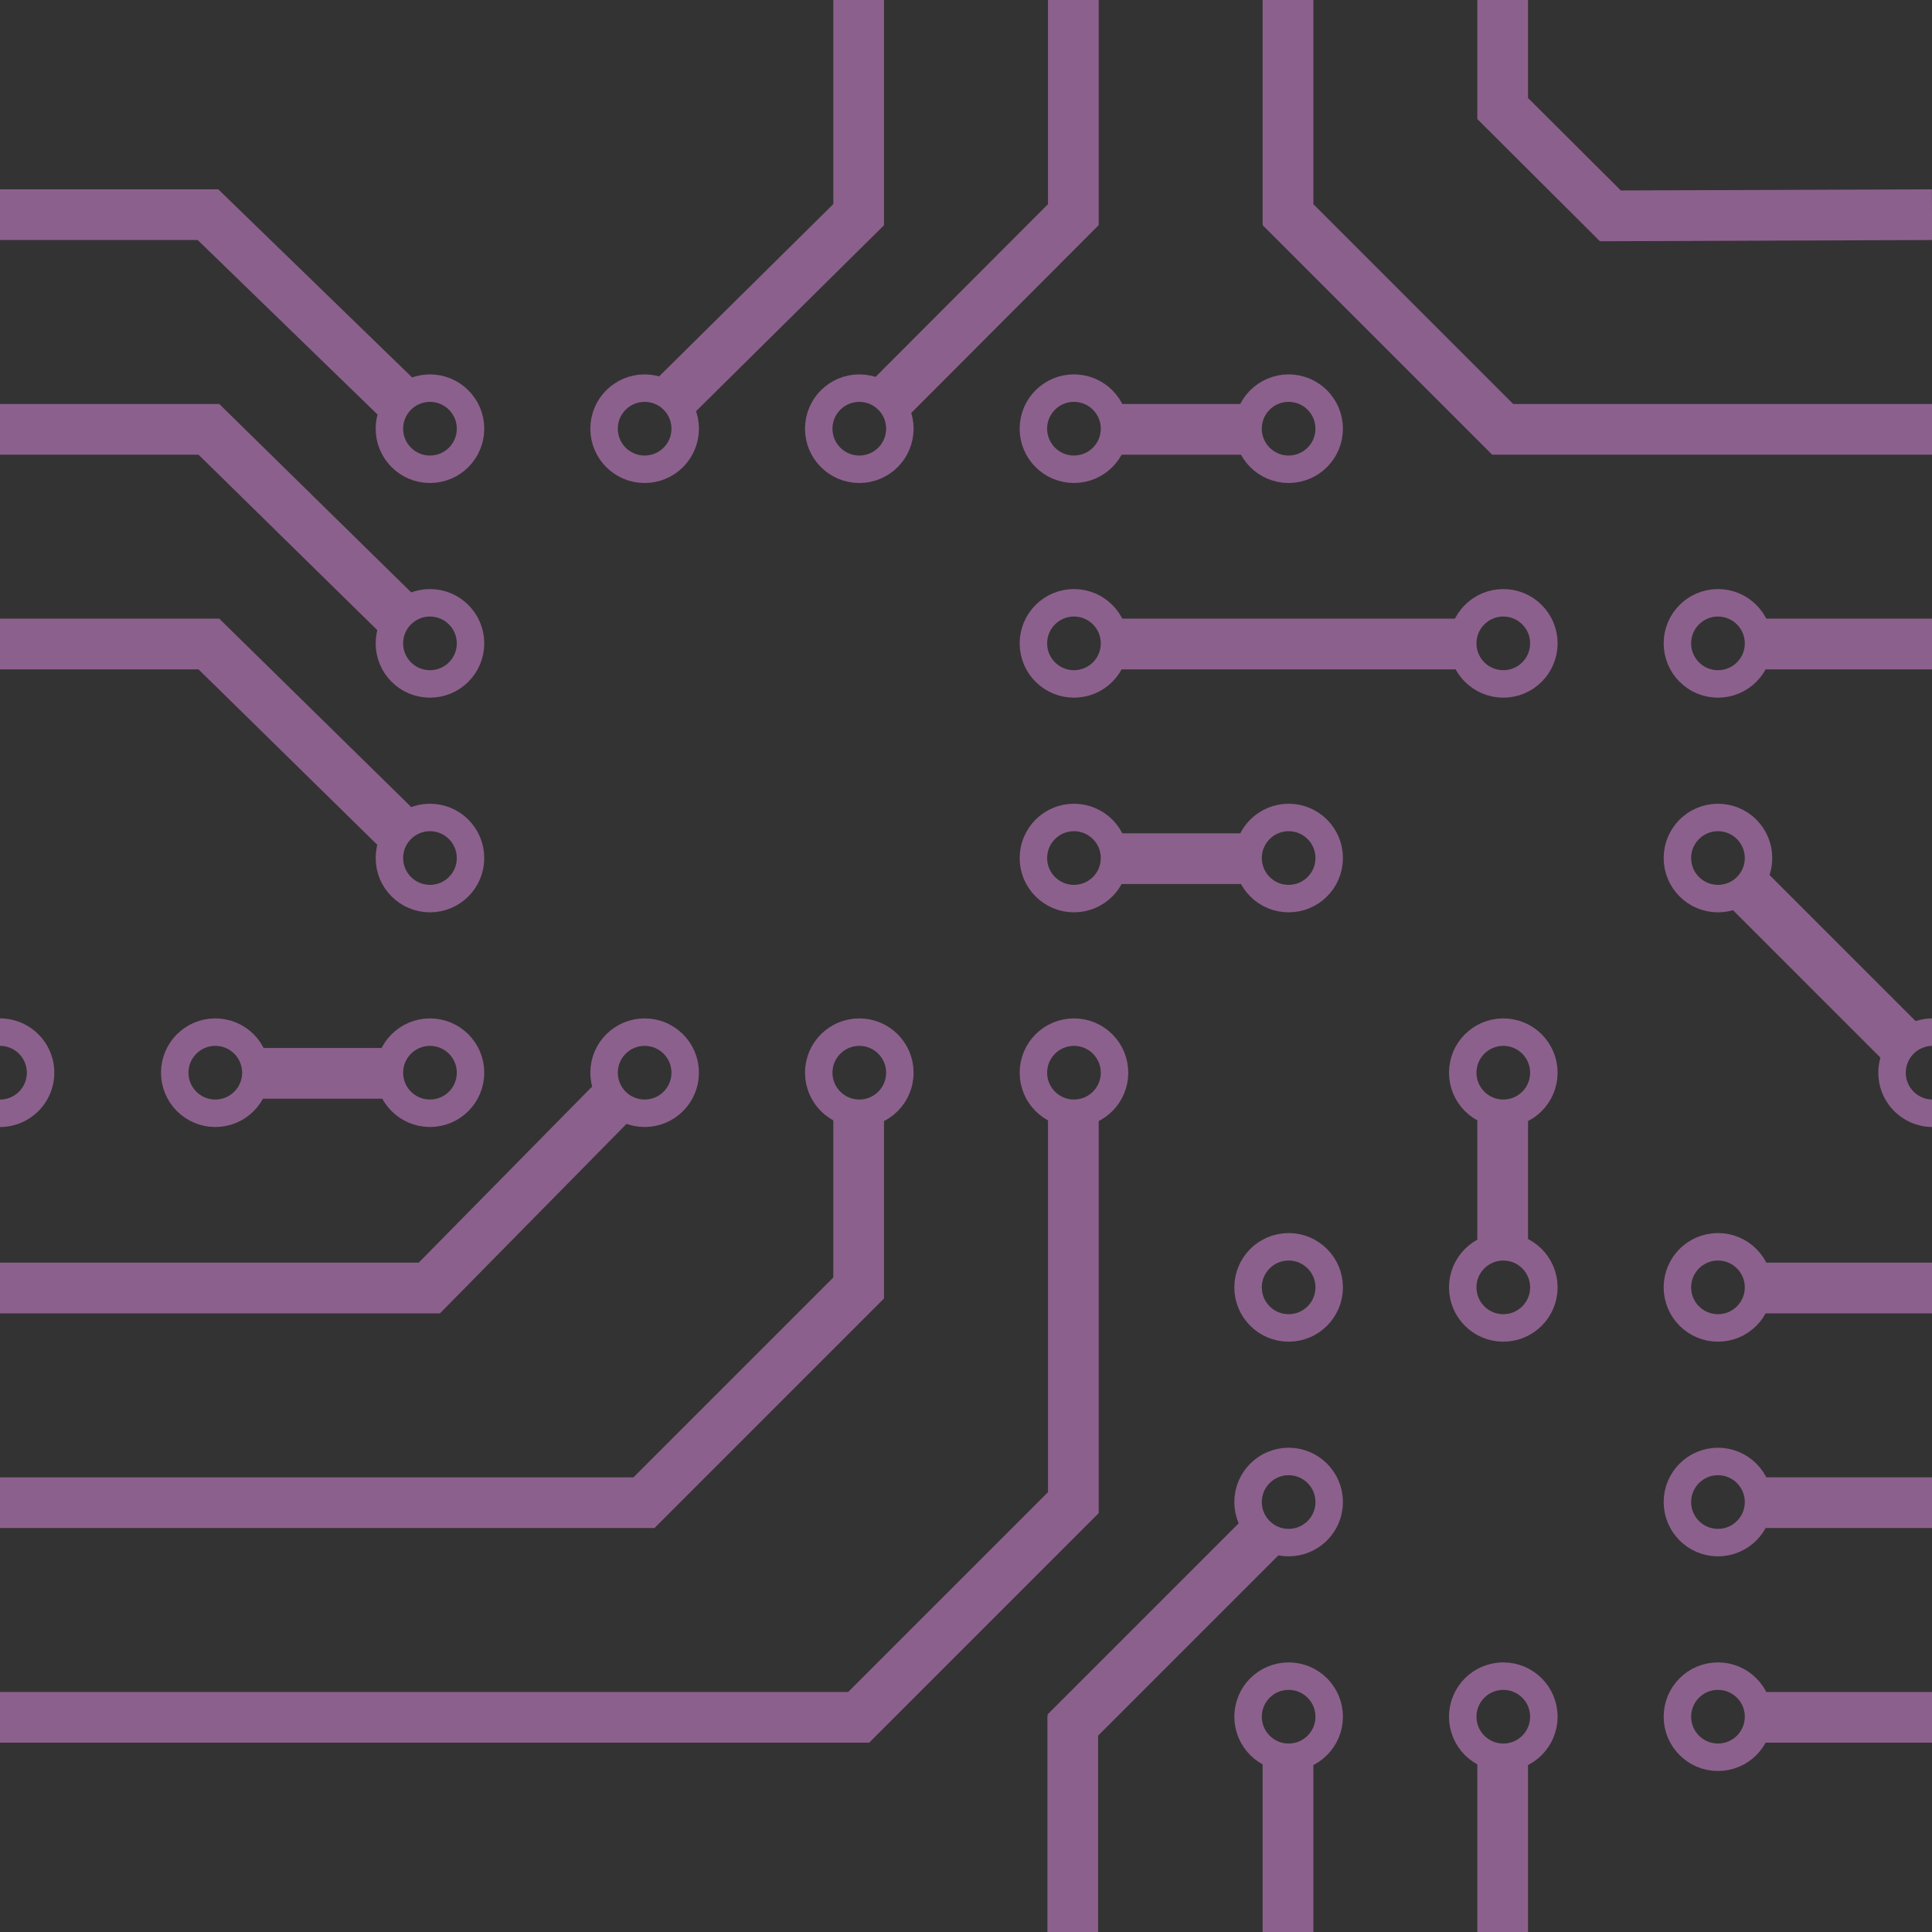 <?xml version="1.0" encoding="UTF-8" standalone="no"?>
<!-- Created with Inkscape (http://www.inkscape.org/) -->

<svg
   xmlns:osb="http://www.openswatchbook.org/uri/2009/osb"
   xmlns:dc="http://purl.org/dc/elements/1.1/"
   xmlns:cc="http://creativecommons.org/ns#"
   xmlns:rdf="http://www.w3.org/1999/02/22-rdf-syntax-ns#"
   xmlns:svg="http://www.w3.org/2000/svg"
   xmlns="http://www.w3.org/2000/svg"
   xmlns:xlink="http://www.w3.org/1999/xlink"
   xmlns:sodipodi="http://sodipodi.sourceforge.net/DTD/sodipodi-0.dtd"
   xmlns:inkscape="http://www.inkscape.org/namespaces/inkscape"
   width="180"
   height="180"
   viewBox="0 0 952.5 952.5"
   version="1.1"
   id="svg10226"
   inkscape:version="0.92.2 (5c3e80d, 2017-08-06)"
   sodipodi:docname="pcb_tile.svg">
  <rect x="0" y="0" width="952.5" height="952.5" fill="#333333" stroke="none"/>
  <defs
     id="defs10220">
    <linearGradient
       id="linearGradient24435"
       osb:paint="solid">
      <stop
         style="stop-color:#8c608c;stop-opacity:1;"
         offset="0"
         id="stop24433" />
    </linearGradient>
    <linearGradient
       id="linearGradient11687"
       osb:paint="solid">
      <stop
         style="stop-color:#000000;stop-opacity:1;"
         offset="0"
         id="stop11685" />
    </linearGradient>
    <linearGradient
       id="linearGradient10580"
       osb:paint="solid">
      <stop
         style="stop-color:#da51da;stop-opacity:1;"
         offset="0"
         id="stop10578" />
    </linearGradient>
    <linearGradient
       id="linearGradient10574"
       osb:paint="solid">
      <stop
         style="stop-color:#000000;stop-opacity:1;"
         offset="0"
         id="stop10572" />
    </linearGradient>
    <linearGradient
       id="linearGradient10566"
       osb:paint="solid">
      <stop
         style="stop-color:#ffffff;stop-opacity:1;"
         offset="0"
         id="stop10564" />
    </linearGradient>
    <linearGradient
       id="linearGradient10560"
       osb:paint="solid">
      <stop
         style="stop-color:#8c608c;stop-opacity:1;"
         offset="0"
         id="stop10558" />
    </linearGradient>
    <linearGradient
       id="linearGradient10284"
       osb:paint="solid">
      <stop
         style="stop-color:#ffffff;stop-opacity:1;"
         offset="0"
         id="stop10282" />
    </linearGradient>
    <linearGradient
       inkscape:collect="always"
       xlink:href="#linearGradient10560"
       id="linearGradient10286"
       x1="60.854"
       y1="786.162"
       x2="150.854"
       y2="790.879"
       gradientUnits="userSpaceOnUse" />
    <linearGradient
       inkscape:collect="always"
       xlink:href="#linearGradient10560"
       id="linearGradient10562"
       x1="70.854"
       y1="781.679"
       x2="140.854"
       y2="785.348"
       gradientUnits="userSpaceOnUse" />
    <linearGradient
       inkscape:collect="always"
       xlink:href="#linearGradient10566"
       id="linearGradient10592"
       gradientUnits="userSpaceOnUse"
       gradientTransform="translate(645.623,-1810.417)"
       x1="-4.2325074e-016"
       y1="1187.087"
       x2="53.547"
       y2="1189.893" />
    <linearGradient
       inkscape:collect="always"
       xlink:href="#linearGradient10560"
       id="linearGradient10594"
       gradientUnits="userSpaceOnUse"
       gradientTransform="translate(645.623,-1810.417)"
       x1="0.004"
       y1="1187.085"
       x2="53.544"
       y2="1189.891" />
    <clipPath
       clipPathUnits="userSpaceOnUse"
       id="clipPath12421">
      <path
         inkscape:connector-curvature="0"
         id="path12423"
         d="M 0,249.375 H 952.5 V 1201.875 H 0 Z"
         style="fill:#ffffff;stroke:#000000;stroke-width:0;stroke-linecap:butt;stroke-linejoin:miter;stroke-miterlimit:4;stroke-dasharray:none;stroke-opacity:1" />
    </clipPath>
    <linearGradient
       inkscape:collect="always"
       xlink:href="#linearGradient10566"
       id="linearGradient24204"
       gradientUnits="userSpaceOnUse"
       gradientTransform="translate(433.956,-1387.084)"
       x1="-4.2325074e-016"
       y1="1187.087"
       x2="53.547"
       y2="1189.893" />
    <linearGradient
       inkscape:collect="always"
       xlink:href="#linearGradient10560"
       id="linearGradient24206"
       gradientUnits="userSpaceOnUse"
       gradientTransform="translate(433.956,-1387.084)"
       x1="0.004"
       y1="1187.085"
       x2="53.544"
       y2="1189.891" />
    <linearGradient
       inkscape:collect="always"
       xlink:href="#linearGradient10566"
       id="linearGradient24208"
       gradientUnits="userSpaceOnUse"
       gradientTransform="translate(-767.919,-1741.669)"
       x1="-4.2325074e-016"
       y1="1187.087"
       x2="53.547"
       y2="1189.893" />
    <linearGradient
       inkscape:collect="always"
       xlink:href="#linearGradient10560"
       id="linearGradient24210"
       gradientUnits="userSpaceOnUse"
       gradientTransform="translate(-767.919,-1741.669)"
       x1="0.004"
       y1="1187.085"
       x2="53.544"
       y2="1189.891" />
    <clipPath
       clipPathUnits="userSpaceOnUse"
       id="clipPath25293">
      <use
         x="0"
         y="0"
         xlink:href="#g25289"
         id="use25295"
         width="100%"
         height="100%" />
    </clipPath>
    <clipPath
       clipPathUnits="userSpaceOnUse"
       id="clipPath6440">
      <rect
         style="opacity:1;vector-effect:none;fill:#f8f6f6;fill-opacity:1;stroke:none;stroke-width:0;stroke-linecap:butt;stroke-linejoin:miter;stroke-miterlimit:4;stroke-dasharray:none;stroke-dashoffset:0;stroke-opacity:1;paint-order:markers fill stroke"
         id="rect6442"
         width="952.5"
         height="952.5"
         x="0"
         y="249.375"
         rx="5.953"
         ry="1.243" />
    </clipPath>
    <linearGradient
       inkscape:collect="always"
       xlink:href="#linearGradient10560"
       id="linearGradient10935"
       gradientUnits="userSpaceOnUse"
       gradientTransform="translate(-805.004,-1175.105)"
       x1="0.004"
       y1="1187.085"
       x2="53.544"
       y2="1189.891" />
    <linearGradient
       inkscape:collect="always"
       xlink:href="#linearGradient10560"
       id="linearGradient10937"
       gradientUnits="userSpaceOnUse"
       gradientTransform="translate(433.956,-1492.917)"
       x1="0.004"
       y1="1187.085"
       x2="53.544"
       y2="1189.891" />
    <linearGradient
       inkscape:collect="always"
       xlink:href="#linearGradient10560"
       id="linearGradient10939"
       gradientUnits="userSpaceOnUse"
       gradientTransform="translate(433.956,-1598.751)"
       x1="0.004"
       y1="1187.085"
       x2="53.544"
       y2="1189.891" />
    <linearGradient
       inkscape:collect="always"
       xlink:href="#linearGradient10560"
       id="linearGradient10941"
       gradientUnits="userSpaceOnUse"
       gradientTransform="translate(751.456,-2127.913)"
       x1="0.004"
       y1="1187.085"
       x2="53.544"
       y2="1189.891" />
    <linearGradient
       inkscape:collect="always"
       xlink:href="#linearGradient10560"
       id="linearGradient10943"
       gradientUnits="userSpaceOnUse"
       gradientTransform="translate(645.623,-1810.417)"
       x1="0.004"
       y1="1187.085"
       x2="53.544"
       y2="1189.891" />
    <linearGradient
       inkscape:collect="always"
       xlink:href="#linearGradient10560"
       id="linearGradient10945"
       gradientUnits="userSpaceOnUse"
       gradientTransform="translate(751.456,-1704.584)"
       x1="0.004"
       y1="1187.085"
       x2="53.544"
       y2="1189.891" />
    <linearGradient
       inkscape:collect="always"
       xlink:href="#linearGradient10560"
       id="linearGradient10947"
       gradientUnits="userSpaceOnUse"
       gradientTransform="translate(751.456,-1598.751)"
       x1="0.004"
       y1="1187.085"
       x2="53.544"
       y2="1189.891" />
    <linearGradient
       inkscape:collect="always"
       xlink:href="#linearGradient10560"
       id="linearGradient10949"
       gradientUnits="userSpaceOnUse"
       gradientTransform="translate(751.456,-1492.917)"
       x1="0.004"
       y1="1187.085"
       x2="53.544"
       y2="1189.891" />
    <linearGradient
       inkscape:collect="always"
       xlink:href="#linearGradient10560"
       id="linearGradient10951"
       gradientUnits="userSpaceOnUse"
       gradientTransform="translate(-556.252,-1847.502)"
       x1="0.004"
       y1="1187.085"
       x2="53.544"
       y2="1189.891" />
    <linearGradient
       inkscape:collect="always"
       xlink:href="#linearGradient10560"
       id="linearGradient10953"
       gradientUnits="userSpaceOnUse"
       gradientTransform="translate(-556.252,-1741.669)"
       x1="0.004"
       y1="1187.085"
       x2="53.544"
       y2="1189.891" />
    <linearGradient
       inkscape:collect="always"
       xlink:href="#linearGradient10560"
       id="linearGradient10955"
       gradientUnits="userSpaceOnUse"
       gradientTransform="translate(-238.752,-1953.336)"
       x1="0.004"
       y1="1187.085"
       x2="53.544"
       y2="1189.891" />
    <linearGradient
       inkscape:collect="always"
       xlink:href="#linearGradient10560"
       id="linearGradient10957"
       gradientUnits="userSpaceOnUse"
       gradientTransform="translate(-238.752,-1847.502)"
       x1="0.004"
       y1="1187.085"
       x2="53.544"
       y2="1189.891" />
    <linearGradient
       inkscape:collect="always"
       xlink:href="#linearGradient10560"
       id="linearGradient10959"
       gradientUnits="userSpaceOnUse"
       gradientTransform="translate(-238.752,-1741.669)"
       x1="0.004"
       y1="1187.085"
       x2="53.544"
       y2="1189.891" />
    <linearGradient
       inkscape:collect="always"
       xlink:href="#linearGradient10560"
       id="linearGradient10961"
       gradientUnits="userSpaceOnUse"
       gradientTransform="translate(1068.956,-2022.084)"
       x1="0.004"
       y1="1187.085"
       x2="53.544"
       y2="1189.891" />
    <linearGradient
       inkscape:collect="always"
       xlink:href="#linearGradient10560"
       id="linearGradient10963"
       gradientUnits="userSpaceOnUse"
       gradientTransform="translate(1068.956,-1916.251)"
       x1="0.004"
       y1="1187.085"
       x2="53.544"
       y2="1189.891" />
    <linearGradient
       inkscape:collect="always"
       xlink:href="#linearGradient10560"
       id="linearGradient10965"
       gradientUnits="userSpaceOnUse"
       gradientTransform="translate(1068.956,-1810.417)"
       x1="0.004"
       y1="1187.085"
       x2="53.544"
       y2="1189.891" />
    <linearGradient
       inkscape:collect="always"
       xlink:href="#linearGradient10560"
       id="linearGradient10967"
       gradientUnits="userSpaceOnUse"
       gradientTransform="translate(-873.752,-2165.002)"
       x1="0.004"
       y1="1187.085"
       x2="53.544"
       y2="1189.891" />
    <linearGradient
       inkscape:collect="always"
       xlink:href="#linearGradient10560"
       id="linearGradient10969"
       gradientUnits="userSpaceOnUse"
       gradientTransform="translate(-910.837,-539.794)"
       x1="0.004"
       y1="1187.085"
       x2="53.544"
       y2="1189.891" />
    <linearGradient
       inkscape:collect="always"
       xlink:href="#linearGradient10560"
       id="linearGradient10971"
       gradientUnits="userSpaceOnUse"
       gradientTransform="translate(-910.837,-433.961)"
       x1="0.004"
       y1="1187.085"
       x2="53.544"
       y2="1189.891" />
    <linearGradient
       inkscape:collect="always"
       xlink:href="#linearGradient10560"
       id="linearGradient10973"
       gradientUnits="userSpaceOnUse"
       gradientTransform="translate(-910.837,-328.127)"
       x1="0.004"
       y1="1187.085"
       x2="53.544"
       y2="1189.891" />
    <linearGradient
       inkscape:collect="always"
       xlink:href="#linearGradient10560"
       id="linearGradient10975"
       gradientUnits="userSpaceOnUse"
       gradientTransform="translate(608.538,-185.209)"
       x1="0.004"
       y1="1187.085"
       x2="53.544"
       y2="1189.891" />
    <linearGradient
       inkscape:collect="always"
       xlink:href="#linearGradient10560"
       id="linearGradient10977"
       gradientUnits="userSpaceOnUse"
       gradientTransform="translate(-873.752,-1741.669)"
       x1="0.004"
       y1="1187.085"
       x2="53.544"
       y2="1189.891" />
    <linearGradient
       inkscape:collect="always"
       xlink:href="#linearGradient10560"
       id="linearGradient10979"
       gradientUnits="userSpaceOnUse"
       gradientTransform="translate(751.456,-1916.251)"
       x1="0.004"
       y1="1187.085"
       x2="53.544"
       y2="1189.891" />
    <linearGradient
       inkscape:collect="always"
       xlink:href="#linearGradient10560"
       id="linearGradient10981"
       gradientUnits="userSpaceOnUse"
       gradientTransform="translate(645.623,-2022.084)"
       x1="0.004"
       y1="1187.085"
       x2="53.544"
       y2="1189.891" />
    <linearGradient
       inkscape:collect="always"
       xlink:href="#linearGradient10566"
       id="linearGradient10983"
       gradientUnits="userSpaceOnUse"
       gradientTransform="translate(346.822,-300.227)"
       x1="-4.2325074e-016"
       y1="1187.087"
       x2="53.547"
       y2="1189.893" />
    <linearGradient
       inkscape:collect="always"
       xlink:href="#linearGradient10560"
       id="linearGradient10985"
       gradientUnits="userSpaceOnUse"
       gradientTransform="translate(346.822,-300.227)"
       x1="0.004"
       y1="1187.085"
       x2="53.544"
       y2="1189.891" />
    <linearGradient
       inkscape:collect="always"
       xlink:href="#linearGradient10566"
       id="linearGradient10987"
       gradientUnits="userSpaceOnUse"
       gradientTransform="translate(346.822,-406.06)"
       x1="-4.2325074e-016"
       y1="1187.087"
       x2="53.547"
       y2="1189.893" />
    <linearGradient
       inkscape:collect="always"
       xlink:href="#linearGradient10560"
       id="linearGradient10989"
       gradientUnits="userSpaceOnUse"
       gradientTransform="translate(346.822,-406.06)"
       x1="0.004"
       y1="1187.085"
       x2="53.544"
       y2="1189.891" />
    <linearGradient
       inkscape:collect="always"
       xlink:href="#linearGradient10566"
       id="linearGradient10991"
       gradientUnits="userSpaceOnUse"
       gradientTransform="translate(636.438,-1548.702)"
       x1="-4.2325074e-016"
       y1="1187.087"
       x2="53.547"
       y2="1189.893" />
    <linearGradient
       inkscape:collect="always"
       xlink:href="#linearGradient10560"
       id="linearGradient10993"
       gradientUnits="userSpaceOnUse"
       gradientTransform="translate(636.438,-1548.702)"
       x1="0.004"
       y1="1187.085"
       x2="53.544"
       y2="1189.891" />
    <linearGradient
       inkscape:collect="always"
       xlink:href="#linearGradient10566"
       id="linearGradient10995"
       gradientUnits="userSpaceOnUse"
       gradientTransform="translate(346.822,-194.394)"
       x1="-4.2325074e-016"
       y1="1187.087"
       x2="53.547"
       y2="1189.893" />
    <linearGradient
       inkscape:collect="always"
       xlink:href="#linearGradient10560"
       id="linearGradient10997"
       gradientUnits="userSpaceOnUse"
       gradientTransform="translate(346.822,-194.394)"
       x1="0.004"
       y1="1187.085"
       x2="53.544"
       y2="1189.891" />
    <linearGradient
       inkscape:collect="always"
       xlink:href="#linearGradient10566"
       id="linearGradient10999"
       gradientUnits="userSpaceOnUse"
       gradientTransform="translate(530.605,-1548.702)"
       x1="-4.2325074e-016"
       y1="1187.087"
       x2="53.547"
       y2="1189.893" />
    <linearGradient
       inkscape:collect="always"
       xlink:href="#linearGradient10560"
       id="linearGradient11001"
       gradientUnits="userSpaceOnUse"
       gradientTransform="translate(530.605,-1548.702)"
       x1="0.004"
       y1="1187.085"
       x2="53.544"
       y2="1189.891" />
    <linearGradient
       inkscape:collect="always"
       xlink:href="#linearGradient10560"
       id="linearGradient11003"
       gradientUnits="userSpaceOnUse"
       gradientTransform="translate(433.956,-1387.084)"
       x1="0.004"
       y1="1187.085"
       x2="53.544"
       y2="1189.891" />
    <linearGradient
       inkscape:collect="always"
       xlink:href="#linearGradient10560"
       id="linearGradient11005"
       gradientUnits="userSpaceOnUse"
       gradientTransform="translate(-556.244,-1635.823)"
       x1="0.004"
       y1="1187.085"
       x2="53.544"
       y2="1189.891" />
    <linearGradient
       inkscape:collect="always"
       xlink:href="#linearGradient10560"
       id="linearGradient11007"
       gradientUnits="userSpaceOnUse"
       gradientTransform="translate(-662.077,-1635.823)"
       x1="0.004"
       y1="1187.085"
       x2="53.544"
       y2="1189.891" />
    <linearGradient
       inkscape:collect="always"
       xlink:href="#linearGradient10560"
       id="linearGradient11009"
       gradientUnits="userSpaceOnUse"
       gradientTransform="translate(-132.919,-1953.336)"
       x1="0.004"
       y1="1187.085"
       x2="53.544"
       y2="1189.891" />
    <linearGradient
       inkscape:collect="always"
       xlink:href="#linearGradient10560"
       id="linearGradient11011"
       gradientUnits="userSpaceOnUse"
       gradientTransform="translate(-767.919,-1741.669)"
       x1="0.004"
       y1="1187.085"
       x2="53.544"
       y2="1189.891" />
  </defs>
  <sodipodi:namedview
     id="base"
     pagecolor="#000000"
     bordercolor="#666666"
     borderopacity="1.0"
     inkscape:pageopacity="0"
     inkscape:pageshadow="2"
     inkscape:zoom="5.6568543"
     inkscape:cx="72.727687"
     inkscape:cy="70.674277"
     inkscape:document-units="mm"
     inkscape:current-layer="layer1"
     showgrid="true"
     units="px"
     showguides="false"
     width="125px"
     inkscape:pagecheckerboard="true"
     inkscape:window-width="3840"
     inkscape:window-height="2050"
     inkscape:window-x="-12"
     inkscape:window-y="-12"
     inkscape:window-maximized="1"
     gridtolerance="10">
    <inkscape:grid
       type="xygrid"
       id="grid10228"
       spacingx="105.833"
       spacingy="105.833" />
  </sodipodi:namedview>
  <g
     inkscape:label="Layer 1"
     inkscape:groupmode="layer"
     id="layer1"
     transform="translate(0,-249.375)">
    <g
       id="g11481">
      <g
         id="g11219">
        <g
           id="g25289"
           inkscape:label="Clip"
           clip-path="url(#clipPath6440)">
          <path
             style="opacity:1;vector-effect:none;fill:none;fill-opacity:1;fill-rule:evenodd;stroke:url(#linearGradient10935);stroke-width:13.54;stroke-linecap:butt;stroke-linejoin:miter;stroke-miterlimit:0;stroke-dasharray:none;stroke-dashoffset:0;stroke-opacity:1;paint-order:markers fill stroke"
             id="path10570"
             sodipodi:type="arc"
             sodipodi:cx="-778.22998"
             sodipodi:cy="1.2424013e-006"
             sodipodi:rx="20"
             sodipodi:ry="20"
             sodipodi:start="0"
             sodipodi:end="3.1415927"
             sodipodi:open="true"
             d="m -758.23,1.2424013e-6 a 20,20 0 0 1 -10,17.321 20,20 0 0 1 -20,0 20,20 0 0 1 -10,-17.321"
             transform="rotate(-90)" />
          <circle
             style="opacity:1;vector-effect:none;fill:none;fill-opacity:1;fill-rule:evenodd;stroke:url(#linearGradient10937);stroke-width:13.54;stroke-linecap:butt;stroke-linejoin:miter;stroke-miterlimit:0;stroke-dasharray:none;stroke-dashoffset:0;stroke-opacity:1;paint-order:markers fill stroke"
             id="circle11065"
             transform="rotate(90)"
             cx="460.73"
             cy="-317.812"
             r="20" />
          <circle
             cy="-423.645"
             cx="460.73"
             transform="rotate(90)"
             id="circle11082"
             style="opacity:1;vector-effect:none;fill:none;fill-opacity:1;fill-rule:evenodd;stroke:url(#linearGradient10939);stroke-width:13.54;stroke-linecap:butt;stroke-linejoin:miter;stroke-miterlimit:0;stroke-dasharray:none;stroke-dashoffset:0;stroke-opacity:1;paint-order:markers fill stroke"
             r="20" />
          <path
             style="opacity:1;vector-effect:none;fill:none;fill-opacity:1;fill-rule:evenodd;stroke:url(#linearGradient10941);stroke-width:13.54;stroke-linecap:butt;stroke-linejoin:miter;stroke-miterlimit:0;stroke-dasharray:none;stroke-dashoffset:0;stroke-opacity:1;paint-order:markers fill stroke"
             id="path11537"
             sodipodi:type="arc"
             sodipodi:cx="778.22998"
             sodipodi:cy="-952.80762"
             sodipodi:rx="20"
             sodipodi:ry="20"
             sodipodi:start="0"
             sodipodi:end="3.1415927"
             sodipodi:open="true"
             d="m 798.23,-952.808 a 20,20 0 0 1 -10,17.321 20,20 0 0 1 -20,0 20,20 0 0 1 -10,-17.321"
             transform="rotate(90)" />
          <circle
             r="20"
             cy="-635.312"
             cx="672.397"
             transform="rotate(90)"
             id="circle11539"
             style="opacity:1;vector-effect:none;fill:none;fill-opacity:1;fill-rule:evenodd;stroke:url(#linearGradient10943);stroke-width:13.54;stroke-linecap:butt;stroke-linejoin:miter;stroke-miterlimit:0;stroke-dasharray:none;stroke-dashoffset:0;stroke-opacity:1;paint-order:markers fill stroke" />
          <circle
             style="opacity:1;vector-effect:none;fill:none;fill-opacity:1;fill-rule:evenodd;stroke:url(#linearGradient10945);stroke-width:13.54;stroke-linecap:butt;stroke-linejoin:miter;stroke-miterlimit:0;stroke-dasharray:none;stroke-dashoffset:0;stroke-opacity:1;paint-order:markers fill stroke"
             id="circle11541"
             transform="rotate(90)"
             cx="778.23"
             cy="-529.478"
             r="20" />
          <circle
             r="20"
             cy="-423.645"
             cx="778.23"
             transform="rotate(90)"
             id="circle11543"
             style="opacity:1;vector-effect:none;fill:none;fill-opacity:1;fill-rule:evenodd;stroke:url(#linearGradient10947);stroke-width:13.54;stroke-linecap:butt;stroke-linejoin:miter;stroke-miterlimit:0;stroke-dasharray:none;stroke-dashoffset:0;stroke-opacity:1;paint-order:markers fill stroke" />
          <circle
             style="opacity:1;vector-effect:none;fill:none;fill-opacity:1;fill-rule:evenodd;stroke:url(#linearGradient10949);stroke-width:13.54;stroke-linecap:butt;stroke-linejoin:miter;stroke-miterlimit:0;stroke-dasharray:none;stroke-dashoffset:0;stroke-opacity:1;paint-order:markers fill stroke"
             id="circle11545"
             transform="rotate(90)"
             cx="778.23"
             cy="-317.812"
             r="20" />
          <circle
             style="opacity:1;vector-effect:none;fill:none;fill-opacity:1;fill-rule:evenodd;stroke:url(#linearGradient10951);stroke-width:13.54;stroke-linecap:butt;stroke-linejoin:miter;stroke-miterlimit:0;stroke-dasharray:none;stroke-dashoffset:0;stroke-opacity:1;paint-order:markers fill stroke"
             id="circle11547"
             transform="scale(-1)"
             cx="-529.478"
             cy="-672.397"
             r="20" />
          <circle
             r="20"
             cy="-566.563"
             cx="-529.478"
             transform="scale(-1)"
             id="circle11549"
             style="opacity:1;vector-effect:none;fill:none;fill-opacity:1;fill-rule:evenodd;stroke:url(#linearGradient10953);stroke-width:13.54;stroke-linecap:butt;stroke-linejoin:miter;stroke-miterlimit:0;stroke-dasharray:none;stroke-dashoffset:0;stroke-opacity:1;paint-order:markers fill stroke" />
          <circle
             r="20"
             cy="-778.23"
             cx="-211.978"
             transform="scale(-1)"
             id="circle11551"
             style="opacity:1;vector-effect:none;fill:none;fill-opacity:1;fill-rule:evenodd;stroke:url(#linearGradient10955);stroke-width:13.54;stroke-linecap:butt;stroke-linejoin:miter;stroke-miterlimit:0;stroke-dasharray:none;stroke-dashoffset:0;stroke-opacity:1;paint-order:markers fill stroke" />
          <circle
             style="opacity:1;vector-effect:none;fill:none;fill-opacity:1;fill-rule:evenodd;stroke:url(#linearGradient10957);stroke-width:13.54;stroke-linecap:butt;stroke-linejoin:miter;stroke-miterlimit:0;stroke-dasharray:none;stroke-dashoffset:0;stroke-opacity:1;paint-order:markers fill stroke"
             id="circle11553"
             transform="scale(-1)"
             cx="-211.978"
             cy="-672.397"
             r="20" />
          <circle
             r="20"
             cy="-566.563"
             cx="-211.978"
             transform="scale(-1)"
             id="circle11555"
             style="opacity:1;vector-effect:none;fill:none;fill-opacity:1;fill-rule:evenodd;stroke:url(#linearGradient10959);stroke-width:13.54;stroke-linecap:butt;stroke-linejoin:miter;stroke-miterlimit:0;stroke-dasharray:none;stroke-dashoffset:0;stroke-opacity:1;paint-order:markers fill stroke" />
          <circle
             r="20"
             cy="-846.978"
             cx="1095.73"
             transform="rotate(90)"
             id="circle11557"
             style="opacity:1;vector-effect:none;fill:none;fill-opacity:1;fill-rule:evenodd;stroke:url(#linearGradient10961);stroke-width:13.54;stroke-linecap:butt;stroke-linejoin:miter;stroke-miterlimit:0;stroke-dasharray:none;stroke-dashoffset:0;stroke-opacity:1;paint-order:markers fill stroke" />
          <circle
             style="opacity:1;vector-effect:none;fill:none;fill-opacity:1;fill-rule:evenodd;stroke:url(#linearGradient10963);stroke-width:13.54;stroke-linecap:butt;stroke-linejoin:miter;stroke-miterlimit:0;stroke-dasharray:none;stroke-dashoffset:0;stroke-opacity:1;paint-order:markers fill stroke"
             id="circle11559"
             transform="rotate(90)"
             cx="1095.73"
             cy="-741.145"
             r="20" />
          <circle
             r="20"
             cy="-635.312"
             cx="1095.73"
             transform="rotate(90)"
             id="circle11561"
             style="opacity:1;vector-effect:none;fill:none;fill-opacity:1;fill-rule:evenodd;stroke:url(#linearGradient10965);stroke-width:13.54;stroke-linecap:butt;stroke-linejoin:miter;stroke-miterlimit:0;stroke-dasharray:none;stroke-dashoffset:0;stroke-opacity:1;paint-order:markers fill stroke" />
          <circle
             r="20"
             cy="-989.897"
             cx="-846.978"
             transform="scale(-1)"
             id="circle11563"
             style="opacity:1;vector-effect:none;fill:none;fill-opacity:1;fill-rule:evenodd;stroke:url(#linearGradient10967);stroke-width:13.54;stroke-linecap:butt;stroke-linejoin:miter;stroke-miterlimit:0;stroke-dasharray:none;stroke-dashoffset:0;stroke-opacity:1;paint-order:markers fill stroke" />
          <circle
             style="opacity:1;vector-effect:none;fill:none;fill-opacity:1;fill-rule:evenodd;stroke:url(#linearGradient10969);stroke-width:13.54;stroke-linecap:butt;stroke-linejoin:miter;stroke-miterlimit:0;stroke-dasharray:none;stroke-dashoffset:0;stroke-opacity:1;paint-order:markers fill stroke"
             id="circle11565"
             transform="rotate(-90)"
             cx="-884.063"
             cy="635.312"
             r="20" />
          <circle
             r="20"
             cy="741.145"
             cx="-884.063"
             transform="rotate(-90)"
             id="circle11567"
             style="opacity:1;vector-effect:none;fill:none;fill-opacity:1;fill-rule:evenodd;stroke:url(#linearGradient10971);stroke-width:13.54;stroke-linecap:butt;stroke-linejoin:miter;stroke-miterlimit:0;stroke-dasharray:none;stroke-dashoffset:0;stroke-opacity:1;paint-order:markers fill stroke" />
          <circle
             style="opacity:1;vector-effect:none;fill:none;fill-opacity:1;fill-rule:evenodd;stroke:url(#linearGradient10973);stroke-width:13.54;stroke-linecap:butt;stroke-linejoin:miter;stroke-miterlimit:0;stroke-dasharray:none;stroke-dashoffset:0;stroke-opacity:1;paint-order:markers fill stroke"
             id="circle11569"
             transform="rotate(-90)"
             cx="-884.063"
             cy="846.978"
             r="20" />
          <circle
             style="opacity:1;vector-effect:none;fill:none;fill-opacity:1;fill-rule:evenodd;stroke:url(#linearGradient10975);stroke-width:13.54;stroke-linecap:butt;stroke-linejoin:miter;stroke-miterlimit:0;stroke-dasharray:none;stroke-dashoffset:0;stroke-opacity:1;paint-order:markers fill stroke"
             id="circle11571"
             cx="635.312"
             cy="989.897"
             r="20" />
          <circle
             r="20"
             cy="-566.563"
             cx="-846.978"
             transform="scale(-1)"
             id="circle11577"
             style="opacity:1;vector-effect:none;fill:none;fill-opacity:1;fill-rule:evenodd;stroke:url(#linearGradient10977);stroke-width:13.54;stroke-linecap:butt;stroke-linejoin:miter;stroke-miterlimit:0;stroke-dasharray:none;stroke-dashoffset:0;stroke-opacity:1;paint-order:markers fill stroke" />
          <circle
             style="opacity:1;vector-effect:none;fill:none;fill-opacity:1;fill-rule:evenodd;stroke:url(#linearGradient10979);stroke-width:13.54;stroke-linecap:butt;stroke-linejoin:miter;stroke-miterlimit:0;stroke-dasharray:none;stroke-dashoffset:0;stroke-opacity:1;paint-order:markers fill stroke"
             id="circle11579"
             transform="rotate(90)"
             cx="778.23"
             cy="-741.145"
             r="20" />
          <circle
             r="20"
             cy="-846.978"
             cx="672.397"
             transform="rotate(90)"
             id="circle11581"
             style="opacity:1;vector-effect:none;fill:none;fill-opacity:1;fill-rule:evenodd;stroke:url(#linearGradient10981);stroke-width:13.54;stroke-linecap:butt;stroke-linejoin:miter;stroke-miterlimit:0;stroke-dasharray:none;stroke-dashoffset:0;stroke-opacity:1;paint-order:markers fill stroke" />
          <circle
             id="circle22995"
             r="20"
             cy="874.878"
             cx="373.596"
             transform="rotate(90)"
             style="opacity:1;vector-effect:none;fill:url(#linearGradient10983);fill-opacity:1;fill-rule:evenodd;stroke:url(#linearGradient10985);stroke-width:13.54;stroke-linecap:butt;stroke-linejoin:miter;stroke-miterlimit:0;stroke-dasharray:none;stroke-dashoffset:0;stroke-opacity:1;paint-order:markers fill stroke" />
          <circle
             id="circle22997"
             style="opacity:1;vector-effect:none;fill:url(#linearGradient10987);fill-opacity:1;fill-rule:evenodd;stroke:url(#linearGradient10989);stroke-width:13.54;stroke-linecap:butt;stroke-linejoin:miter;stroke-miterlimit:0;stroke-dasharray:none;stroke-dashoffset:0;stroke-opacity:1;paint-order:markers fill stroke"
             transform="rotate(90)"
             cx="373.596"
             cy="769.045"
             r="20" />
          <circle
             id="circle23001"
             style="opacity:1;vector-effect:none;fill:url(#linearGradient10991);fill-opacity:1;fill-rule:evenodd;stroke:url(#linearGradient10993);stroke-width:13.54;stroke-linecap:butt;stroke-linejoin:miter;stroke-miterlimit:0;stroke-dasharray:none;stroke-dashoffset:0;stroke-opacity:1;paint-order:markers fill stroke"
             transform="scale(-1)"
             cx="663.212"
             cy="-373.596"
             r="20" />
          <circle
             id="circle23083"
             r="20"
             cy="980.712"
             cx="373.596"
             transform="rotate(90)"
             style="opacity:1;vector-effect:none;fill:url(#linearGradient10995);fill-opacity:1;fill-rule:evenodd;stroke:url(#linearGradient10997);stroke-width:13.54;stroke-linecap:butt;stroke-linejoin:miter;stroke-miterlimit:0;stroke-dasharray:none;stroke-dashoffset:0;stroke-opacity:1;paint-order:markers fill stroke" />
          <circle
             style="opacity:1;vector-effect:none;fill:url(#linearGradient10999);fill-opacity:1;fill-rule:evenodd;stroke:url(#linearGradient11001);stroke-width:13.54;stroke-linecap:butt;stroke-linejoin:miter;stroke-miterlimit:0;stroke-dasharray:none;stroke-dashoffset:0;stroke-opacity:1;paint-order:markers fill stroke"
             id="circle24336"
             transform="scale(-1)"
             cx="557.379"
             cy="-373.596"
             r="20" />
          <circle
             r="20"
             cy="-211.978"
             cx="460.73"
             transform="rotate(90)"
             id="circle8157"
             style="opacity:1;vector-effect:none;fill:none;fill-opacity:1;fill-rule:evenodd;stroke:url(#linearGradient11003);stroke-width:13.54;stroke-linecap:butt;stroke-linejoin:miter;stroke-miterlimit:0;stroke-dasharray:none;stroke-dashoffset:0;stroke-opacity:1;paint-order:markers fill stroke" />
          <circle
             style="opacity:1;vector-effect:none;fill:none;fill-opacity:1;fill-rule:evenodd;stroke:url(#linearGradient11005);stroke-width:13.54;stroke-linecap:butt;stroke-linejoin:miter;stroke-miterlimit:0;stroke-dasharray:none;stroke-dashoffset:0;stroke-opacity:1;paint-order:markers fill stroke"
             id="circle8318"
             transform="scale(-1)"
             cx="-529.47"
             cy="-460.725"
             r="20" />
          <circle
             r="20"
             cy="-460.725"
             cx="-635.303"
             transform="scale(-1)"
             id="circle9656"
             style="opacity:1;vector-effect:none;fill:none;fill-opacity:1;fill-rule:evenodd;stroke:url(#linearGradient11007);stroke-width:13.54;stroke-linecap:butt;stroke-linejoin:miter;stroke-miterlimit:0;stroke-dasharray:none;stroke-dashoffset:0;stroke-opacity:1;paint-order:markers fill stroke" />
          <circle
             style="opacity:1;vector-effect:none;fill:none;fill-opacity:1;fill-rule:evenodd;stroke:url(#linearGradient11009);stroke-width:13.54;stroke-linecap:butt;stroke-linejoin:miter;stroke-miterlimit:0;stroke-dasharray:none;stroke-dashoffset:0;stroke-opacity:1;paint-order:markers fill stroke"
             id="circle9808"
             transform="scale(-1)"
             cx="-106.145"
             cy="-778.23"
             r="20" />
          <circle
             style="opacity:1;vector-effect:none;fill:none;fill-opacity:1;fill-rule:evenodd;stroke:url(#linearGradient11011);stroke-width:13.54;stroke-linecap:butt;stroke-linejoin:miter;stroke-miterlimit:0;stroke-dasharray:none;stroke-dashoffset:0;stroke-opacity:1;paint-order:markers fill stroke"
             id="circle9846"
             transform="scale(-1)"
             cx="-741.145"
             cy="-566.563"
             r="20" />
        </g>
        <path
           style="fill:none;stroke:#000000;stroke-width:5.292px;stroke-linecap:butt;stroke-linejoin:miter;stroke-opacity:1"
           d="m 798.401,355.208 c 0,0 0,0 0,0 z"
           id="path10684"
           inkscape:connector-curvature="0" />
      </g>
      <g
         id="g11409">
        <g
           id="g11181"
           style="stroke-width:25;stroke-miterlimit:4;stroke-dasharray:none">
          <path
             inkscape:connector-curvature="0"
             id="path11179"
             d="m 740.833,868.005 v -75.431 0"
             style="fill:none;stroke:#8c608c;stroke-width:25;stroke-linecap:butt;stroke-linejoin:miter;stroke-miterlimit:4;stroke-dasharray:none;stroke-opacity:1" />
          <path
             inkscape:connector-curvature="0"
             id="path11105"
             d="m 550.333,461.042 h 64.161 v 0"
             style="fill:none;stroke:#8c608c;stroke-width:25;stroke-linecap:butt;stroke-linejoin:miter;stroke-miterlimit:4;stroke-dasharray:none;stroke-opacity:1;paint-order:normal" />
          <path
             inkscape:connector-curvature="0"
             id="path11163"
             d="m 552.318,566.875 h 166.688 v 0"
             style="fill:none;stroke:#8c608c;stroke-width:25;stroke-linecap:butt;stroke-linejoin:miter;stroke-miterlimit:4;stroke-dasharray:none;stroke-opacity:1" />
          <path
             inkscape:connector-curvature="0"
             id="path11165"
             d="m 550.995,672.708 h 68.792"
             style="fill:none;stroke:#8c608c;stroke-width:25;stroke-linecap:butt;stroke-linejoin:miter;stroke-miterlimit:4;stroke-dasharray:none;stroke-opacity:1" />
          <path
             inkscape:connector-curvature="0"
             id="path11181"
             d="M 942.5,768.542 856.667,682.708"
             style="fill:none;stroke:#8c608c;stroke-width:25;stroke-linecap:butt;stroke-linejoin:miter;stroke-miterlimit:4;stroke-dasharray:none;stroke-opacity:1" />
          <path
             inkscape:connector-curvature="0"
             id="path11183"
             d="m 864.526,566.875 h 87.974"
             style="fill:none;stroke:#8c608c;stroke-width:25;stroke-linecap:butt;stroke-linejoin:miter;stroke-miterlimit:4;stroke-dasharray:none;stroke-opacity:1" />
          <path
             inkscape:connector-curvature="0"
             id="path11199"
             d="M 192.49,778.542 H 124.542"
             style="fill:none;stroke:#8c608c;stroke-width:25;stroke-linecap:butt;stroke-linejoin:miter;stroke-miterlimit:4;stroke-dasharray:none;stroke-opacity:1" />
          <path
             inkscape:connector-curvature="0"
             id="path11207"
             d="m 863.203,884.375 h 89.297 v 0"
             style="fill:none;stroke:#8c608c;stroke-width:25;stroke-linecap:butt;stroke-linejoin:miter;stroke-miterlimit:4;stroke-dasharray:none;stroke-opacity:1" />
          <path
             inkscape:connector-curvature="0"
             id="path11209"
             d="m 863.203,990.208 h 89.297"
             style="fill:none;stroke:#8c608c;stroke-width:25;stroke-linecap:butt;stroke-linejoin:miter;stroke-miterlimit:4;stroke-dasharray:none;stroke-opacity:1" />
          <path
             inkscape:connector-curvature="0"
             id="path11211"
             d="m 865.849,1096.042 h 86.651"
             style="fill:none;stroke:#8c608c;stroke-width:25;stroke-linecap:butt;stroke-linejoin:miter;stroke-miterlimit:4;stroke-dasharray:none;stroke-opacity:1" />
          <path
             inkscape:connector-curvature="0"
             id="path11213"
             d="m 740.833,1114.893 v 86.982"
             style="fill:none;stroke:#8c608c;stroke-width:25;stroke-linecap:butt;stroke-linejoin:miter;stroke-miterlimit:4;stroke-dasharray:none;stroke-opacity:1" />
          <path
             inkscape:connector-curvature="0"
             id="path11215"
             d="m 635,1113.901 v 87.974"
             style="fill:none;stroke:#8c608c;stroke-width:25;stroke-linecap:butt;stroke-linejoin:miter;stroke-miterlimit:4;stroke-dasharray:none;stroke-opacity:1" />
          <g
             id="g10632"
             style="stroke-width:25;stroke-miterlimit:4;stroke-dasharray:none">
            <path
               style="fill:none;stroke:#8c608c;stroke-width:25;stroke-linecap:butt;stroke-linejoin:miter;stroke-miterlimit:4;stroke-dasharray:none;stroke-opacity:1"
               d="m 0,355.208 h 107.813 v 0"
               id="path10626"
               inkscape:connector-curvature="0" />
            <path
               style="fill:none;stroke:#8c608c;stroke-width:25;stroke-linecap:butt;stroke-linejoin:miter;stroke-miterlimit:4;stroke-dasharray:none;stroke-opacity:1"
               d="m 98.911,351.691 97.539,94.648 3.558,4.093"
               id="path10628"
               inkscape:connector-curvature="0"
               sodipodi:nodetypes="ccc" />
          </g>
          <g
             transform="translate(0,105.833)"
             id="g10638"
             style="stroke-width:25;stroke-miterlimit:4;stroke-dasharray:none">
            <path
               inkscape:connector-curvature="0"
               id="path10634"
               d="m 0,355.208 h 107.813 v 0"
               style="fill:none;stroke:#8c608c;stroke-width:25;stroke-linecap:butt;stroke-linejoin:miter;stroke-miterlimit:4;stroke-dasharray:none;stroke-opacity:1" />
            <path
               inkscape:connector-curvature="0"
               id="path10636"
               d="m 99.234,351.528 100.774,98.903 v 0"
               style="fill:none;stroke:#8c608c;stroke-width:25;stroke-linecap:butt;stroke-linejoin:miter;stroke-miterlimit:4;stroke-dasharray:none;stroke-opacity:1"
               sodipodi:nodetypes="ccc" />
          </g>
          <g
             id="g10644"
             transform="translate(0,211.667)"
             style="stroke-width:25;stroke-miterlimit:4;stroke-dasharray:none">
            <path
               style="fill:none;stroke:#8c608c;stroke-width:25;stroke-linecap:butt;stroke-linejoin:miter;stroke-miterlimit:4;stroke-dasharray:none;stroke-opacity:1"
               d="m 0,355.208 h 107.813 v 0"
               id="path10640"
               inkscape:connector-curvature="0" />
            <path
               style="fill:none;stroke:#8c608c;stroke-width:25;stroke-linecap:butt;stroke-linejoin:miter;stroke-miterlimit:4;stroke-dasharray:none;stroke-opacity:1"
               d="m 99.234,351.528 100.774,98.903 v 0"
               id="path10642"
               inkscape:connector-curvature="0"
               sodipodi:nodetypes="ccc" />
          </g>
          <g
             transform="rotate(-90,688.26,514.577)"
             id="g10650"
             style="stroke-width:25;stroke-miterlimit:4;stroke-dasharray:none">
            <path
               inkscape:connector-curvature="0"
               id="path10646"
               d="m 0,355.208 h 107.813 v 0"
               style="fill:none;stroke:#8c608c;stroke-width:25;stroke-linecap:butt;stroke-linejoin:miter;stroke-miterlimit:4;stroke-dasharray:none;stroke-opacity:1" />
            <path
               inkscape:connector-curvature="0"
               id="path10648"
               d="m 99.366,351.608 97.5,97.5 3.142,1.323"
               style="fill:none;stroke:#8c608c;stroke-width:25;stroke-linecap:butt;stroke-linejoin:miter;stroke-miterlimit:4;stroke-dasharray:none;stroke-opacity:1"
               sodipodi:nodetypes="ccc" />
          </g>
          <g
             id="g10664"
             style="stroke-width:25;stroke-miterlimit:4;stroke-dasharray:none">
            <path
               style="fill:none;stroke:#8c608c;stroke-width:25;stroke-linecap:butt;stroke-linejoin:miter;stroke-miterlimit:4;stroke-dasharray:none;stroke-opacity:1"
               d="m 423.333,249.375 v 0 105.833 l -91.612,90.62"
               id="path10660"
               inkscape:connector-curvature="0"
               sodipodi:nodetypes="cccc" />
          </g>
          <g
             transform="translate(105.833)"
             id="g10670"
             style="stroke-width:25;stroke-miterlimit:4;stroke-dasharray:none">
            <path
               inkscape:connector-curvature="0"
               id="path10668"
               d="m 423.333,249.375 v 0 75.406 30.427 l -90.289,90.454 0.165,-0.331"
               style="fill:none;stroke:#8c608c;stroke-width:25;stroke-linecap:butt;stroke-linejoin:miter;stroke-miterlimit:4;stroke-dasharray:none;stroke-opacity:1"
               sodipodi:nodetypes="cccc" />
          </g>
          <path
             inkscape:connector-curvature="0"
             id="path10672"
             d="m 635,249.375 v 0 0 105.833 L 740.833,461.042 c -10e-6,0 211.667,0 211.667,0"
             style="fill:none;stroke:#8c608c;stroke-width:25;stroke-linecap:butt;stroke-linejoin:miter;stroke-miterlimit:4;stroke-dasharray:none;stroke-opacity:1" />
          <path
             style="fill:none;stroke:#8c608c;stroke-width:25;stroke-linecap:butt;stroke-linejoin:miter;stroke-miterlimit:4;stroke-dasharray:none;stroke-opacity:1"
             d="m 740.833,249.375 v 53.501 l 53.094,52.917 158.572,-0.585"
             id="path10694"
             inkscape:connector-curvature="0" />
          <path
             sodipodi:nodetypes="cccccccccccc"
             inkscape:connector-curvature="0"
             id="path10706"
             d="m 302.065,792.573 -90.399,91.802 H 0 v 0 M 0,990.208 H 317.5 L 423.333,884.375 V 799.351 M 529.167,798.689 V 990.208 L 423.333,1096.042 H 0"
             style="fill:none;stroke:#8c608c;stroke-width:25;stroke-linecap:butt;stroke-linejoin:miter;stroke-miterlimit:4;stroke-dasharray:none;stroke-opacity:1" />
        </g>
      </g>
    </g>
  </g>
</svg>
